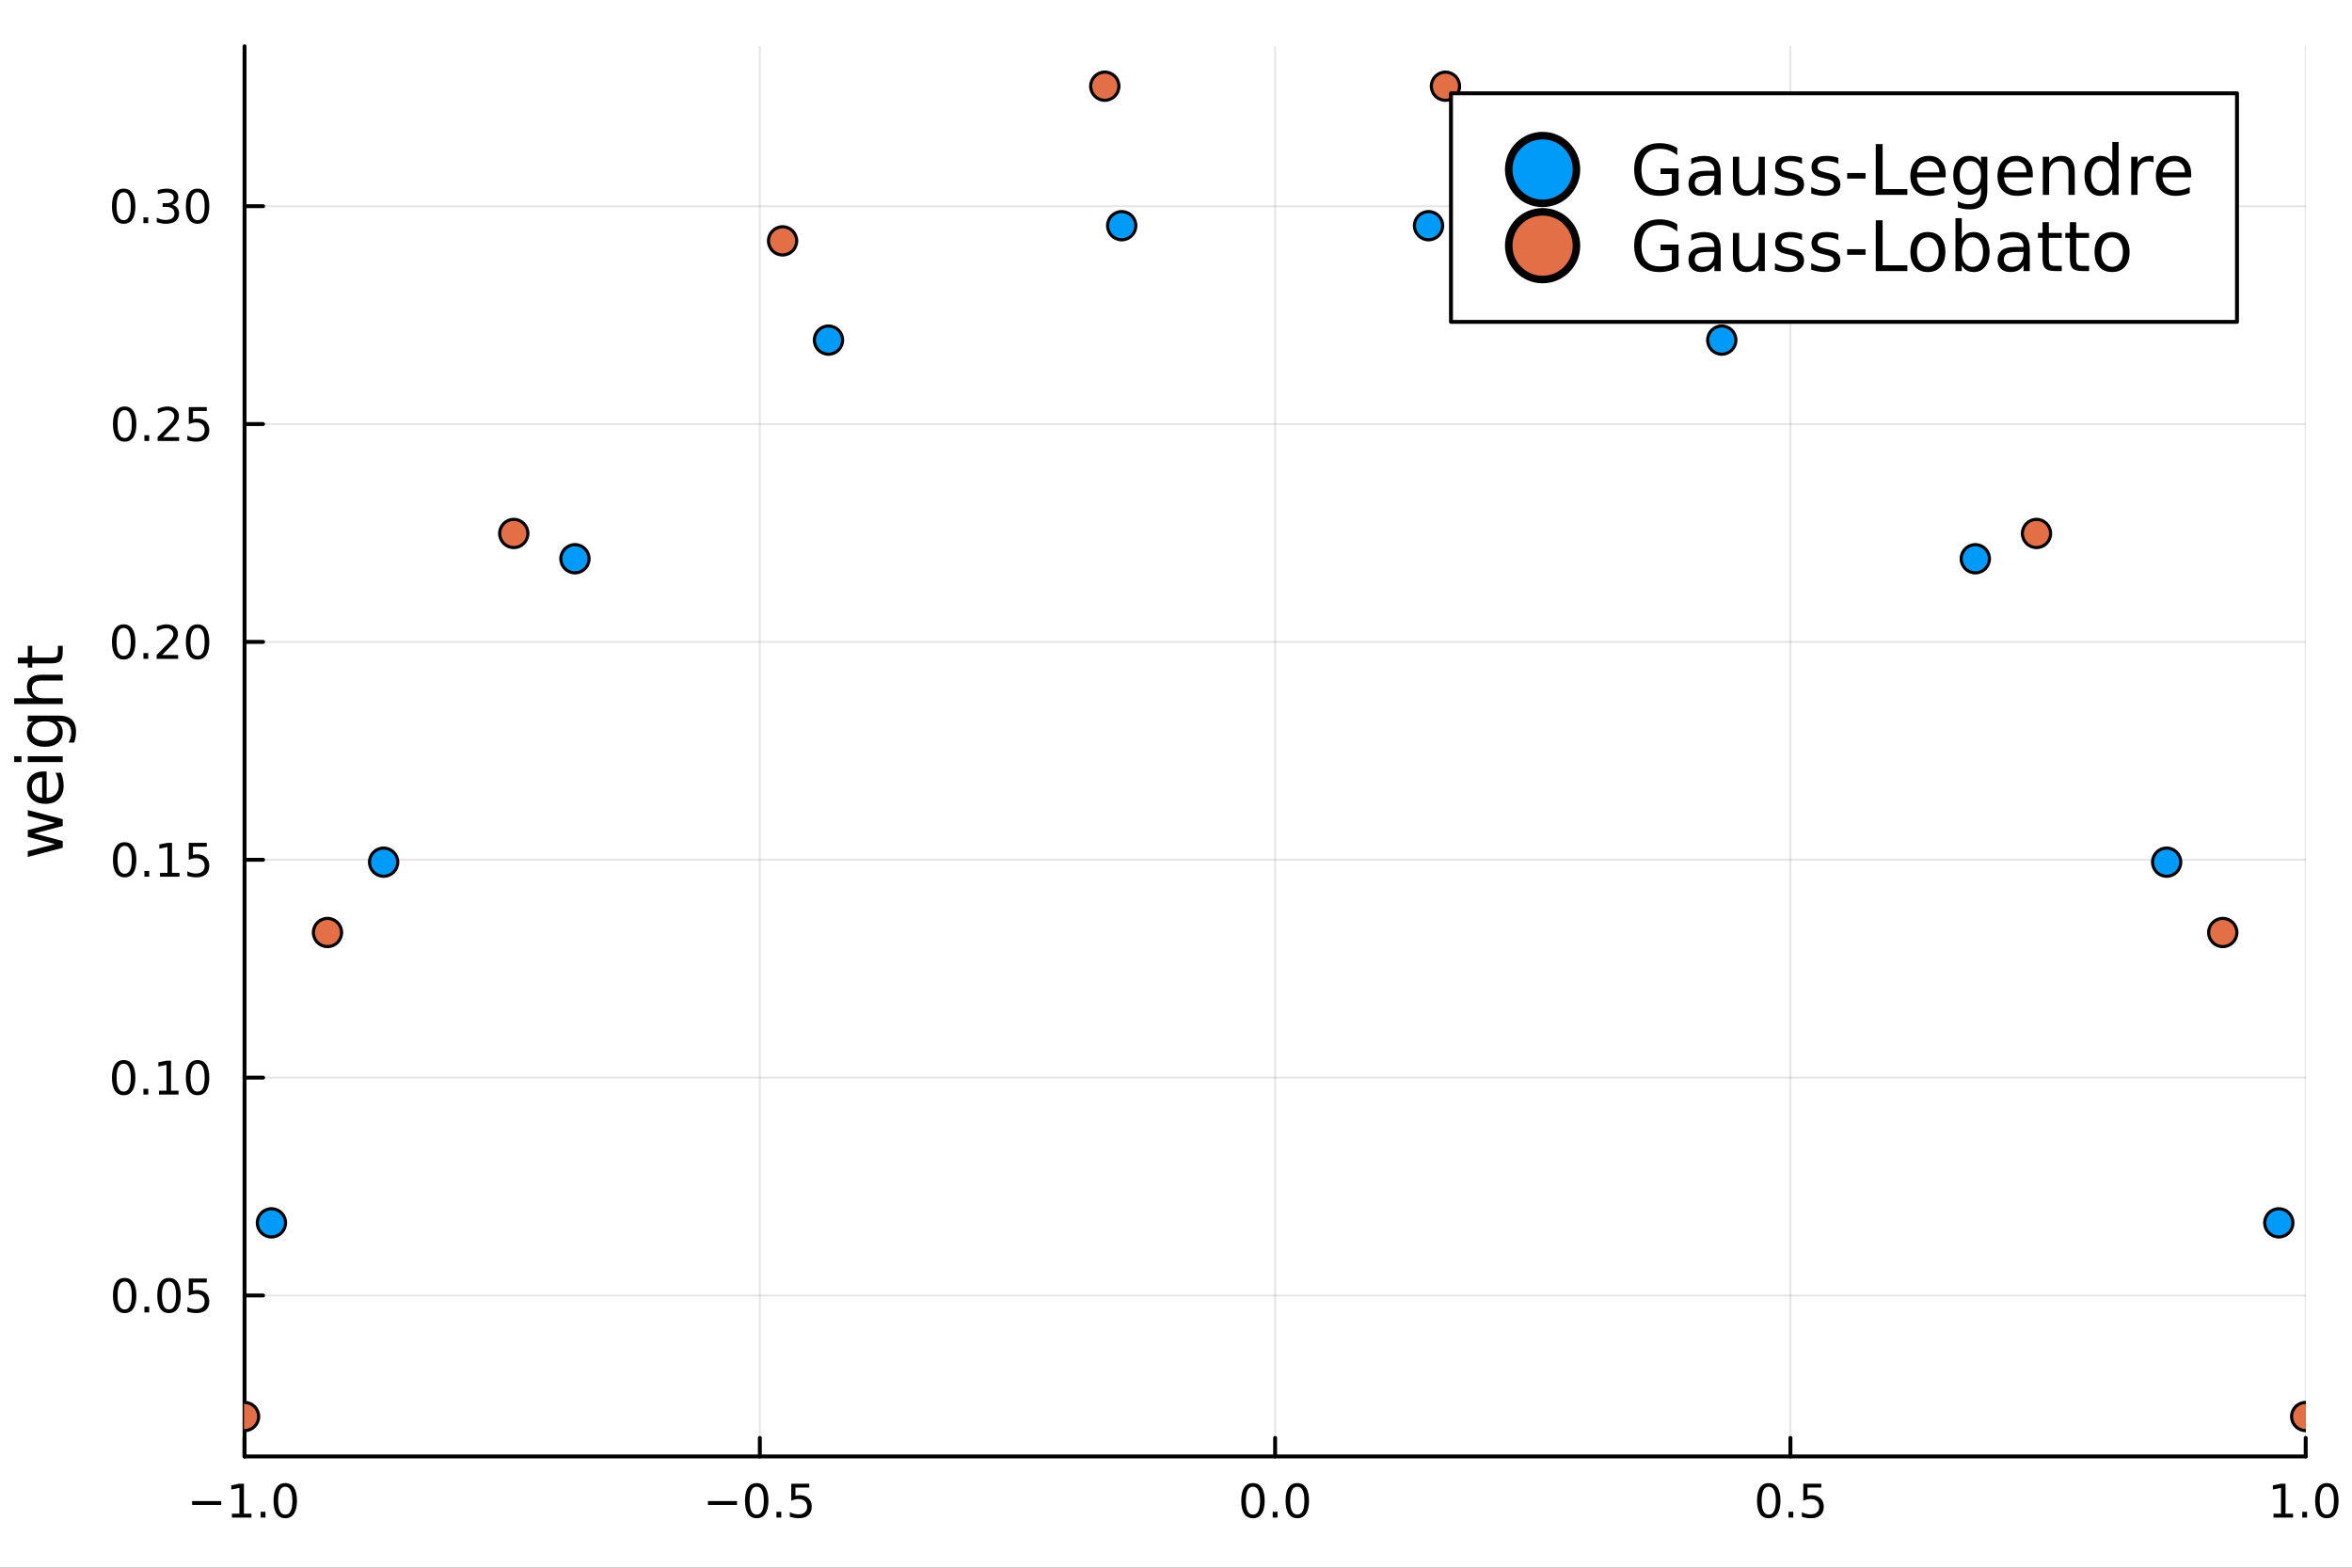 <?xml version="1.0" encoding="utf-8"?>
<svg xmlns="http://www.w3.org/2000/svg" xmlns:xlink="http://www.w3.org/1999/xlink" width="600" height="400" viewBox="0 0 2400 1600">
<rect x="0" y="0" width="2400" height="1600" fill="#333333" stroke="none"/>
<defs>
  <clipPath id="clip160">
    <rect x="0" y="0" width="2400" height="1600"/>
  </clipPath>
</defs>
<path clip-path="url(#clip160)" d="
M0 1600 L2400 1600 L2400 0 L0 0  Z
  " fill="#ffffff" fill-rule="evenodd" fill-opacity="1"/>
<defs>
  <clipPath id="clip161">
    <rect x="480" y="0" width="1681" height="1600"/>
  </clipPath>
</defs>
<path clip-path="url(#clip160)" d="
M249.542 1486.45 L2352.76 1486.45 L2352.76 47.244 L249.542 47.244  Z
  " fill="#ffffff" fill-rule="evenodd" fill-opacity="1"/>
<defs>
  <clipPath id="clip162">
    <rect x="249" y="47" width="2104" height="1440"/>
  </clipPath>
</defs>
<polyline clip-path="url(#clip162)" style="stroke:#000000; stroke-linecap:round; stroke-linejoin:round; stroke-width:2; stroke-opacity:0.1; fill:none" points="
  249.542,1486.45 249.542,47.244 
  "/>
<polyline clip-path="url(#clip162)" style="stroke:#000000; stroke-linecap:round; stroke-linejoin:round; stroke-width:2; stroke-opacity:0.1; fill:none" points="
  775.346,1486.45 775.346,47.244 
  "/>
<polyline clip-path="url(#clip162)" style="stroke:#000000; stroke-linecap:round; stroke-linejoin:round; stroke-width:2; stroke-opacity:0.1; fill:none" points="
  1301.15,1486.45 1301.15,47.244 
  "/>
<polyline clip-path="url(#clip162)" style="stroke:#000000; stroke-linecap:round; stroke-linejoin:round; stroke-width:2; stroke-opacity:0.1; fill:none" points="
  1826.95,1486.45 1826.95,47.244 
  "/>
<polyline clip-path="url(#clip162)" style="stroke:#000000; stroke-linecap:round; stroke-linejoin:round; stroke-width:2; stroke-opacity:0.1; fill:none" points="
  2352.76,1486.45 2352.76,47.244 
  "/>
<polyline clip-path="url(#clip160)" style="stroke:#000000; stroke-linecap:round; stroke-linejoin:round; stroke-width:4; stroke-opacity:1; fill:none" points="
  249.542,1486.45 2352.76,1486.45 
  "/>
<polyline clip-path="url(#clip160)" style="stroke:#000000; stroke-linecap:round; stroke-linejoin:round; stroke-width:4; stroke-opacity:1; fill:none" points="
  249.542,1486.45 249.542,1467.55 
  "/>
<polyline clip-path="url(#clip160)" style="stroke:#000000; stroke-linecap:round; stroke-linejoin:round; stroke-width:4; stroke-opacity:1; fill:none" points="
  775.346,1486.45 775.346,1467.55 
  "/>
<polyline clip-path="url(#clip160)" style="stroke:#000000; stroke-linecap:round; stroke-linejoin:round; stroke-width:4; stroke-opacity:1; fill:none" points="
  1301.15,1486.45 1301.15,1467.55 
  "/>
<polyline clip-path="url(#clip160)" style="stroke:#000000; stroke-linecap:round; stroke-linejoin:round; stroke-width:4; stroke-opacity:1; fill:none" points="
  1826.95,1486.45 1826.95,1467.55 
  "/>
<polyline clip-path="url(#clip160)" style="stroke:#000000; stroke-linecap:round; stroke-linejoin:round; stroke-width:4; stroke-opacity:1; fill:none" points="
  2352.76,1486.45 2352.76,1467.55 
  "/>
<path clip-path="url(#clip160)" d="M196.07 1532.02 L225.746 1532.02 L225.746 1535.95 L196.07 1535.95 L196.07 1532.02 Z" fill="#000000" fill-rule="evenodd" fill-opacity="1" /><path clip-path="url(#clip160)" d="M236.649 1544.91 L244.287 1544.91 L244.287 1518.55 L235.977 1520.21 L235.977 1515.95 L244.241 1514.29 L248.917 1514.29 L248.917 1544.91 L256.556 1544.91 L256.556 1548.85 L236.649 1548.85 L236.649 1544.91 Z" fill="#000000" fill-rule="evenodd" fill-opacity="1" /><path clip-path="url(#clip160)" d="M266 1542.97 L270.885 1542.97 L270.885 1548.85 L266 1548.85 L266 1542.97 Z" fill="#000000" fill-rule="evenodd" fill-opacity="1" /><path clip-path="url(#clip160)" d="M291.07 1517.37 Q287.458 1517.37 285.63 1520.93 Q283.824 1524.47 283.824 1531.6 Q283.824 1538.71 285.63 1542.27 Q287.458 1545.82 291.07 1545.82 Q294.704 1545.82 296.509 1542.27 Q298.338 1538.71 298.338 1531.6 Q298.338 1524.47 296.509 1520.93 Q294.704 1517.37 291.07 1517.37 M291.07 1513.66 Q296.88 1513.66 299.935 1518.27 Q303.014 1522.85 303.014 1531.6 Q303.014 1540.33 299.935 1544.94 Q296.88 1549.52 291.07 1549.52 Q285.259 1549.52 282.181 1544.94 Q279.125 1540.33 279.125 1531.6 Q279.125 1522.85 282.181 1518.27 Q285.259 1513.66 291.07 1513.66 Z" fill="#000000" fill-rule="evenodd" fill-opacity="1" /><path clip-path="url(#clip160)" d="M722.371 1532.02 L752.047 1532.02 L752.047 1535.95 L722.371 1535.95 L722.371 1532.02 Z" fill="#000000" fill-rule="evenodd" fill-opacity="1" /><path clip-path="url(#clip160)" d="M772.139 1517.37 Q768.528 1517.37 766.7 1520.93 Q764.894 1524.47 764.894 1531.6 Q764.894 1538.71 766.7 1542.27 Q768.528 1545.82 772.139 1545.82 Q775.774 1545.82 777.579 1542.27 Q779.408 1538.71 779.408 1531.6 Q779.408 1524.47 777.579 1520.93 Q775.774 1517.37 772.139 1517.37 M772.139 1513.66 Q777.95 1513.66 781.005 1518.27 Q784.084 1522.85 784.084 1531.6 Q784.084 1540.33 781.005 1544.94 Q777.95 1549.52 772.139 1549.52 Q766.329 1549.52 763.251 1544.94 Q760.195 1540.33 760.195 1531.6 Q760.195 1522.85 763.251 1518.27 Q766.329 1513.66 772.139 1513.66 Z" fill="#000000" fill-rule="evenodd" fill-opacity="1" /><path clip-path="url(#clip160)" d="M792.301 1542.97 L797.186 1542.97 L797.186 1548.85 L792.301 1548.85 L792.301 1542.97 Z" fill="#000000" fill-rule="evenodd" fill-opacity="1" /><path clip-path="url(#clip160)" d="M807.417 1514.29 L825.773 1514.29 L825.773 1518.22 L811.699 1518.22 L811.699 1526.7 Q812.718 1526.35 813.736 1526.19 Q814.755 1526 815.774 1526 Q821.561 1526 824.94 1529.17 Q828.32 1532.34 828.32 1537.76 Q828.32 1543.34 824.848 1546.44 Q821.375 1549.52 815.056 1549.52 Q812.88 1549.52 810.612 1549.15 Q808.366 1548.78 805.959 1548.04 L805.959 1543.34 Q808.042 1544.47 810.264 1545.03 Q812.487 1545.58 814.963 1545.58 Q818.968 1545.58 821.306 1543.48 Q823.644 1541.37 823.644 1537.76 Q823.644 1534.15 821.306 1532.04 Q818.968 1529.94 814.963 1529.94 Q813.088 1529.94 811.213 1530.35 Q809.362 1530.77 807.417 1531.65 L807.417 1514.29 Z" fill="#000000" fill-rule="evenodd" fill-opacity="1" /><path clip-path="url(#clip160)" d="M1278.53 1517.37 Q1274.92 1517.37 1273.09 1520.93 Q1271.29 1524.47 1271.29 1531.6 Q1271.29 1538.71 1273.09 1542.27 Q1274.92 1545.82 1278.53 1545.82 Q1282.17 1545.82 1283.97 1542.27 Q1285.8 1538.71 1285.8 1531.6 Q1285.8 1524.47 1283.97 1520.93 Q1282.17 1517.37 1278.53 1517.37 M1278.53 1513.66 Q1284.34 1513.66 1287.4 1518.27 Q1290.48 1522.85 1290.48 1531.6 Q1290.48 1540.33 1287.4 1544.94 Q1284.34 1549.52 1278.53 1549.52 Q1272.72 1549.52 1269.64 1544.94 Q1266.59 1540.33 1266.59 1531.6 Q1266.59 1522.85 1269.64 1518.27 Q1272.72 1513.66 1278.53 1513.66 Z" fill="#000000" fill-rule="evenodd" fill-opacity="1" /><path clip-path="url(#clip160)" d="M1298.7 1542.97 L1303.58 1542.97 L1303.58 1548.85 L1298.7 1548.85 L1298.7 1542.97 Z" fill="#000000" fill-rule="evenodd" fill-opacity="1" /><path clip-path="url(#clip160)" d="M1323.76 1517.37 Q1320.15 1517.37 1318.32 1520.93 Q1316.52 1524.47 1316.52 1531.6 Q1316.52 1538.71 1318.32 1542.27 Q1320.15 1545.82 1323.76 1545.82 Q1327.4 1545.82 1329.2 1542.27 Q1331.03 1538.71 1331.03 1531.6 Q1331.03 1524.47 1329.2 1520.93 Q1327.4 1517.37 1323.76 1517.37 M1323.76 1513.66 Q1329.57 1513.66 1332.63 1518.27 Q1335.71 1522.85 1335.71 1531.6 Q1335.71 1540.33 1332.63 1544.94 Q1329.57 1549.52 1323.76 1549.52 Q1317.95 1549.52 1314.88 1544.94 Q1311.82 1540.33 1311.82 1531.6 Q1311.82 1522.85 1314.88 1518.27 Q1317.95 1513.66 1323.76 1513.66 Z" fill="#000000" fill-rule="evenodd" fill-opacity="1" /><path clip-path="url(#clip160)" d="M1804.83 1517.37 Q1801.22 1517.37 1799.39 1520.93 Q1797.59 1524.47 1797.59 1531.6 Q1797.59 1538.71 1799.39 1542.27 Q1801.22 1545.82 1804.83 1545.82 Q1808.47 1545.82 1810.27 1542.27 Q1812.1 1538.71 1812.1 1531.6 Q1812.1 1524.47 1810.27 1520.93 Q1808.47 1517.37 1804.83 1517.37 M1804.83 1513.66 Q1810.64 1513.66 1813.7 1518.27 Q1816.78 1522.85 1816.78 1531.6 Q1816.78 1540.33 1813.7 1544.94 Q1810.64 1549.52 1804.83 1549.52 Q1799.02 1549.52 1795.95 1544.94 Q1792.89 1540.33 1792.89 1531.6 Q1792.89 1522.85 1795.95 1518.27 Q1799.02 1513.66 1804.83 1513.66 Z" fill="#000000" fill-rule="evenodd" fill-opacity="1" /><path clip-path="url(#clip160)" d="M1825 1542.97 L1829.88 1542.97 L1829.88 1548.85 L1825 1548.85 L1825 1542.97 Z" fill="#000000" fill-rule="evenodd" fill-opacity="1" /><path clip-path="url(#clip160)" d="M1840.11 1514.29 L1858.47 1514.29 L1858.47 1518.22 L1844.39 1518.22 L1844.39 1526.7 Q1845.41 1526.35 1846.43 1526.19 Q1847.45 1526 1848.47 1526 Q1854.26 1526 1857.64 1529.17 Q1861.01 1532.34 1861.01 1537.76 Q1861.01 1543.34 1857.54 1546.44 Q1854.07 1549.52 1847.75 1549.52 Q1845.58 1549.52 1843.31 1549.15 Q1841.06 1548.78 1838.65 1548.04 L1838.65 1543.34 Q1840.74 1544.47 1842.96 1545.03 Q1845.18 1545.58 1847.66 1545.58 Q1851.66 1545.58 1854 1543.48 Q1856.34 1541.37 1856.34 1537.76 Q1856.34 1534.15 1854 1532.04 Q1851.66 1529.94 1847.66 1529.94 Q1845.78 1529.94 1843.91 1530.35 Q1842.06 1530.77 1840.11 1531.65 L1840.11 1514.29 Z" fill="#000000" fill-rule="evenodd" fill-opacity="1" /><path clip-path="url(#clip160)" d="M2319.91 1544.91 L2327.55 1544.91 L2327.55 1518.55 L2319.24 1520.21 L2319.24 1515.95 L2327.5 1514.29 L2332.18 1514.29 L2332.18 1544.91 L2339.82 1544.91 L2339.82 1548.85 L2319.91 1548.85 L2319.91 1544.91 Z" fill="#000000" fill-rule="evenodd" fill-opacity="1" /><path clip-path="url(#clip160)" d="M2349.26 1542.97 L2354.14 1542.97 L2354.14 1548.85 L2349.26 1548.85 L2349.26 1542.97 Z" fill="#000000" fill-rule="evenodd" fill-opacity="1" /><path clip-path="url(#clip160)" d="M2374.33 1517.37 Q2370.72 1517.37 2368.89 1520.93 Q2367.08 1524.47 2367.08 1531.6 Q2367.08 1538.71 2368.89 1542.27 Q2370.72 1545.82 2374.33 1545.82 Q2377.96 1545.82 2379.77 1542.27 Q2381.6 1538.71 2381.6 1531.6 Q2381.6 1524.47 2379.77 1520.93 Q2377.96 1517.37 2374.33 1517.37 M2374.33 1513.66 Q2380.14 1513.66 2383.2 1518.27 Q2386.27 1522.85 2386.27 1531.6 Q2386.27 1540.33 2383.2 1544.94 Q2380.14 1549.52 2374.33 1549.52 Q2368.52 1549.52 2365.44 1544.94 Q2362.39 1540.33 2362.39 1531.6 Q2362.39 1522.85 2365.44 1518.27 Q2368.52 1513.66 2374.33 1513.66 Z" fill="#000000" fill-rule="evenodd" fill-opacity="1" /><polyline clip-path="url(#clip162)" style="stroke:#000000; stroke-linecap:round; stroke-linejoin:round; stroke-width:2; stroke-opacity:0.1; fill:none" points="
  249.542,1322.19 2352.76,1322.19 
  "/>
<polyline clip-path="url(#clip162)" style="stroke:#000000; stroke-linecap:round; stroke-linejoin:round; stroke-width:2; stroke-opacity:0.1; fill:none" points="
  249.542,1099.84 2352.76,1099.84 
  "/>
<polyline clip-path="url(#clip162)" style="stroke:#000000; stroke-linecap:round; stroke-linejoin:round; stroke-width:2; stroke-opacity:0.1; fill:none" points="
  249.542,877.491 2352.76,877.491 
  "/>
<polyline clip-path="url(#clip162)" style="stroke:#000000; stroke-linecap:round; stroke-linejoin:round; stroke-width:2; stroke-opacity:0.1; fill:none" points="
  249.542,655.142 2352.76,655.142 
  "/>
<polyline clip-path="url(#clip162)" style="stroke:#000000; stroke-linecap:round; stroke-linejoin:round; stroke-width:2; stroke-opacity:0.1; fill:none" points="
  249.542,432.794 2352.76,432.794 
  "/>
<polyline clip-path="url(#clip162)" style="stroke:#000000; stroke-linecap:round; stroke-linejoin:round; stroke-width:2; stroke-opacity:0.1; fill:none" points="
  249.542,210.445 2352.76,210.445 
  "/>
<polyline clip-path="url(#clip160)" style="stroke:#000000; stroke-linecap:round; stroke-linejoin:round; stroke-width:4; stroke-opacity:1; fill:none" points="
  249.542,1486.45 249.542,47.244 
  "/>
<polyline clip-path="url(#clip160)" style="stroke:#000000; stroke-linecap:round; stroke-linejoin:round; stroke-width:4; stroke-opacity:1; fill:none" points="
  249.542,1322.19 268.44,1322.19 
  "/>
<polyline clip-path="url(#clip160)" style="stroke:#000000; stroke-linecap:round; stroke-linejoin:round; stroke-width:4; stroke-opacity:1; fill:none" points="
  249.542,1099.84 268.44,1099.84 
  "/>
<polyline clip-path="url(#clip160)" style="stroke:#000000; stroke-linecap:round; stroke-linejoin:round; stroke-width:4; stroke-opacity:1; fill:none" points="
  249.542,877.491 268.44,877.491 
  "/>
<polyline clip-path="url(#clip160)" style="stroke:#000000; stroke-linecap:round; stroke-linejoin:round; stroke-width:4; stroke-opacity:1; fill:none" points="
  249.542,655.142 268.44,655.142 
  "/>
<polyline clip-path="url(#clip160)" style="stroke:#000000; stroke-linecap:round; stroke-linejoin:round; stroke-width:4; stroke-opacity:1; fill:none" points="
  249.542,432.794 268.44,432.794 
  "/>
<polyline clip-path="url(#clip160)" style="stroke:#000000; stroke-linecap:round; stroke-linejoin:round; stroke-width:4; stroke-opacity:1; fill:none" points="
  249.542,210.445 268.44,210.445 
  "/>
<path clip-path="url(#clip160)" d="M127.2 1307.99 Q123.589 1307.99 121.76 1311.55 Q119.955 1315.09 119.955 1322.22 Q119.955 1329.33 121.76 1332.89 Q123.589 1336.44 127.2 1336.44 Q130.834 1336.44 132.64 1332.89 Q134.468 1329.33 134.468 1322.22 Q134.468 1315.09 132.64 1311.55 Q130.834 1307.99 127.2 1307.99 M127.2 1304.28 Q133.01 1304.28 136.066 1308.89 Q139.144 1313.47 139.144 1322.22 Q139.144 1330.95 136.066 1335.56 Q133.01 1340.14 127.2 1340.14 Q121.39 1340.14 118.311 1335.56 Q115.256 1330.95 115.256 1322.22 Q115.256 1313.47 118.311 1308.89 Q121.39 1304.28 127.2 1304.28 Z" fill="#000000" fill-rule="evenodd" fill-opacity="1" /><path clip-path="url(#clip160)" d="M147.362 1333.59 L152.246 1333.59 L152.246 1339.47 L147.362 1339.47 L147.362 1333.59 Z" fill="#000000" fill-rule="evenodd" fill-opacity="1" /><path clip-path="url(#clip160)" d="M172.431 1307.99 Q168.82 1307.99 166.991 1311.55 Q165.186 1315.09 165.186 1322.22 Q165.186 1329.33 166.991 1332.89 Q168.82 1336.44 172.431 1336.44 Q176.065 1336.44 177.871 1332.89 Q179.7 1329.33 179.7 1322.22 Q179.7 1315.09 177.871 1311.55 Q176.065 1307.99 172.431 1307.99 M172.431 1304.28 Q178.241 1304.28 181.297 1308.89 Q184.376 1313.47 184.376 1322.22 Q184.376 1330.95 181.297 1335.56 Q178.241 1340.14 172.431 1340.14 Q166.621 1340.14 163.542 1335.56 Q160.487 1330.95 160.487 1322.22 Q160.487 1313.47 163.542 1308.89 Q166.621 1304.28 172.431 1304.28 Z" fill="#000000" fill-rule="evenodd" fill-opacity="1" /><path clip-path="url(#clip160)" d="M192.639 1304.91 L210.996 1304.91 L210.996 1308.84 L196.922 1308.84 L196.922 1317.32 Q197.94 1316.97 198.959 1316.81 Q199.977 1316.62 200.996 1316.62 Q206.783 1316.62 210.162 1319.79 Q213.542 1322.96 213.542 1328.38 Q213.542 1333.96 210.07 1337.06 Q206.598 1340.14 200.278 1340.14 Q198.102 1340.14 195.834 1339.77 Q193.588 1339.4 191.181 1338.66 L191.181 1333.96 Q193.264 1335.09 195.487 1335.65 Q197.709 1336.2 200.186 1336.2 Q204.19 1336.2 206.528 1334.1 Q208.866 1331.99 208.866 1328.38 Q208.866 1324.77 206.528 1322.66 Q204.19 1320.56 200.186 1320.56 Q198.311 1320.56 196.436 1320.97 Q194.584 1321.39 192.639 1322.27 L192.639 1304.91 Z" fill="#000000" fill-rule="evenodd" fill-opacity="1" /><path clip-path="url(#clip160)" d="M126.205 1085.64 Q122.593 1085.64 120.765 1089.2 Q118.959 1092.75 118.959 1099.87 Q118.959 1106.98 120.765 1110.55 Q122.593 1114.09 126.205 1114.09 Q129.839 1114.09 131.644 1110.55 Q133.473 1106.98 133.473 1099.87 Q133.473 1092.75 131.644 1089.2 Q129.839 1085.64 126.205 1085.64 M126.205 1081.93 Q132.015 1081.93 135.07 1086.54 Q138.149 1091.12 138.149 1099.87 Q138.149 1108.6 135.07 1113.21 Q132.015 1117.79 126.205 1117.79 Q120.394 1117.79 117.316 1113.21 Q114.26 1108.6 114.26 1099.87 Q114.26 1091.12 117.316 1086.54 Q120.394 1081.93 126.205 1081.93 Z" fill="#000000" fill-rule="evenodd" fill-opacity="1" /><path clip-path="url(#clip160)" d="M146.366 1111.24 L151.251 1111.24 L151.251 1117.12 L146.366 1117.12 L146.366 1111.24 Z" fill="#000000" fill-rule="evenodd" fill-opacity="1" /><path clip-path="url(#clip160)" d="M162.246 1113.18 L169.885 1113.18 L169.885 1086.82 L161.575 1088.49 L161.575 1084.23 L169.839 1082.56 L174.514 1082.56 L174.514 1113.18 L182.153 1113.18 L182.153 1117.12 L162.246 1117.12 L162.246 1113.18 Z" fill="#000000" fill-rule="evenodd" fill-opacity="1" /><path clip-path="url(#clip160)" d="M201.598 1085.64 Q197.987 1085.64 196.158 1089.2 Q194.352 1092.75 194.352 1099.87 Q194.352 1106.98 196.158 1110.55 Q197.987 1114.09 201.598 1114.09 Q205.232 1114.09 207.037 1110.55 Q208.866 1106.98 208.866 1099.87 Q208.866 1092.75 207.037 1089.2 Q205.232 1085.64 201.598 1085.64 M201.598 1081.93 Q207.408 1081.93 210.463 1086.54 Q213.542 1091.12 213.542 1099.87 Q213.542 1108.6 210.463 1113.21 Q207.408 1117.79 201.598 1117.79 Q195.787 1117.79 192.709 1113.21 Q189.653 1108.6 189.653 1099.87 Q189.653 1091.12 192.709 1086.54 Q195.787 1081.93 201.598 1081.93 Z" fill="#000000" fill-rule="evenodd" fill-opacity="1" /><path clip-path="url(#clip160)" d="M127.2 863.29 Q123.589 863.29 121.76 866.855 Q119.955 870.396 119.955 877.526 Q119.955 884.632 121.76 888.197 Q123.589 891.739 127.2 891.739 Q130.834 891.739 132.64 888.197 Q134.468 884.632 134.468 877.526 Q134.468 870.396 132.64 866.855 Q130.834 863.29 127.2 863.29 M127.2 859.586 Q133.01 859.586 136.066 864.193 Q139.144 868.776 139.144 877.526 Q139.144 886.253 136.066 890.859 Q133.01 895.442 127.2 895.442 Q121.39 895.442 118.311 890.859 Q115.256 886.253 115.256 877.526 Q115.256 868.776 118.311 864.193 Q121.39 859.586 127.2 859.586 Z" fill="#000000" fill-rule="evenodd" fill-opacity="1" /><path clip-path="url(#clip160)" d="M147.362 888.892 L152.246 888.892 L152.246 894.771 L147.362 894.771 L147.362 888.892 Z" fill="#000000" fill-rule="evenodd" fill-opacity="1" /><path clip-path="url(#clip160)" d="M163.241 890.836 L170.88 890.836 L170.88 864.47 L162.57 866.137 L162.57 861.878 L170.834 860.211 L175.51 860.211 L175.51 890.836 L183.149 890.836 L183.149 894.771 L163.241 894.771 L163.241 890.836 Z" fill="#000000" fill-rule="evenodd" fill-opacity="1" /><path clip-path="url(#clip160)" d="M192.639 860.211 L210.996 860.211 L210.996 864.146 L196.922 864.146 L196.922 872.618 Q197.94 872.271 198.959 872.109 Q199.977 871.924 200.996 871.924 Q206.783 871.924 210.162 875.095 Q213.542 878.267 213.542 883.683 Q213.542 889.262 210.07 892.364 Q206.598 895.442 200.278 895.442 Q198.102 895.442 195.834 895.072 Q193.588 894.702 191.181 893.961 L191.181 889.262 Q193.264 890.396 195.487 890.952 Q197.709 891.507 200.186 891.507 Q204.19 891.507 206.528 889.401 Q208.866 887.294 208.866 883.683 Q208.866 880.072 206.528 877.966 Q204.19 875.859 200.186 875.859 Q198.311 875.859 196.436 876.276 Q194.584 876.693 192.639 877.572 L192.639 860.211 Z" fill="#000000" fill-rule="evenodd" fill-opacity="1" /><path clip-path="url(#clip160)" d="M126.205 640.941 Q122.593 640.941 120.765 644.506 Q118.959 648.048 118.959 655.177 Q118.959 662.284 120.765 665.848 Q122.593 669.39 126.205 669.39 Q129.839 669.39 131.644 665.848 Q133.473 662.284 133.473 655.177 Q133.473 648.048 131.644 644.506 Q129.839 640.941 126.205 640.941 M126.205 637.237 Q132.015 637.237 135.07 641.844 Q138.149 646.427 138.149 655.177 Q138.149 663.904 135.07 668.51 Q132.015 673.094 126.205 673.094 Q120.394 673.094 117.316 668.51 Q114.26 663.904 114.26 655.177 Q114.26 646.427 117.316 641.844 Q120.394 637.237 126.205 637.237 Z" fill="#000000" fill-rule="evenodd" fill-opacity="1" /><path clip-path="url(#clip160)" d="M146.366 666.543 L151.251 666.543 L151.251 672.422 L146.366 672.422 L146.366 666.543 Z" fill="#000000" fill-rule="evenodd" fill-opacity="1" /><path clip-path="url(#clip160)" d="M165.464 668.487 L181.783 668.487 L181.783 672.422 L159.839 672.422 L159.839 668.487 Q162.501 665.733 167.084 661.103 Q171.69 656.45 172.871 655.108 Q175.116 652.585 175.996 650.848 Q176.899 649.089 176.899 647.399 Q176.899 644.645 174.954 642.909 Q173.033 641.173 169.931 641.173 Q167.732 641.173 165.278 641.936 Q162.848 642.7 160.07 644.251 L160.07 639.529 Q162.894 638.395 165.348 637.816 Q167.802 637.237 169.839 637.237 Q175.209 637.237 178.403 639.923 Q181.598 642.608 181.598 647.098 Q181.598 649.228 180.788 651.149 Q180.001 653.047 177.894 655.64 Q177.315 656.311 174.214 659.529 Q171.112 662.723 165.464 668.487 Z" fill="#000000" fill-rule="evenodd" fill-opacity="1" /><path clip-path="url(#clip160)" d="M201.598 640.941 Q197.987 640.941 196.158 644.506 Q194.352 648.048 194.352 655.177 Q194.352 662.284 196.158 665.848 Q197.987 669.39 201.598 669.39 Q205.232 669.39 207.037 665.848 Q208.866 662.284 208.866 655.177 Q208.866 648.048 207.037 644.506 Q205.232 640.941 201.598 640.941 M201.598 637.237 Q207.408 637.237 210.463 641.844 Q213.542 646.427 213.542 655.177 Q213.542 663.904 210.463 668.51 Q207.408 673.094 201.598 673.094 Q195.787 673.094 192.709 668.51 Q189.653 663.904 189.653 655.177 Q189.653 646.427 192.709 641.844 Q195.787 637.237 201.598 637.237 Z" fill="#000000" fill-rule="evenodd" fill-opacity="1" /><path clip-path="url(#clip160)" d="M127.2 418.592 Q123.589 418.592 121.76 422.157 Q119.955 425.699 119.955 432.828 Q119.955 439.935 121.76 443.5 Q123.589 447.041 127.2 447.041 Q130.834 447.041 132.64 443.5 Q134.468 439.935 134.468 432.828 Q134.468 425.699 132.64 422.157 Q130.834 418.592 127.2 418.592 M127.2 414.889 Q133.01 414.889 136.066 419.495 Q139.144 424.078 139.144 432.828 Q139.144 441.555 136.066 446.162 Q133.01 450.745 127.2 450.745 Q121.39 450.745 118.311 446.162 Q115.256 441.555 115.256 432.828 Q115.256 424.078 118.311 419.495 Q121.39 414.889 127.2 414.889 Z" fill="#000000" fill-rule="evenodd" fill-opacity="1" /><path clip-path="url(#clip160)" d="M147.362 444.194 L152.246 444.194 L152.246 450.074 L147.362 450.074 L147.362 444.194 Z" fill="#000000" fill-rule="evenodd" fill-opacity="1" /><path clip-path="url(#clip160)" d="M166.459 446.138 L182.778 446.138 L182.778 450.074 L160.834 450.074 L160.834 446.138 Q163.496 443.384 168.079 438.754 Q172.686 434.102 173.866 432.759 Q176.112 430.236 176.991 428.5 Q177.894 426.74 177.894 425.051 Q177.894 422.296 175.95 420.56 Q174.028 418.824 170.927 418.824 Q168.727 418.824 166.274 419.588 Q163.843 420.352 161.065 421.902 L161.065 417.18 Q163.89 416.046 166.343 415.467 Q168.797 414.889 170.834 414.889 Q176.204 414.889 179.399 417.574 Q182.593 420.259 182.593 424.75 Q182.593 426.879 181.783 428.801 Q180.996 430.699 178.889 433.291 Q178.311 433.963 175.209 437.18 Q172.107 440.375 166.459 446.138 Z" fill="#000000" fill-rule="evenodd" fill-opacity="1" /><path clip-path="url(#clip160)" d="M192.639 415.514 L210.996 415.514 L210.996 419.449 L196.922 419.449 L196.922 427.921 Q197.94 427.574 198.959 427.412 Q199.977 427.227 200.996 427.227 Q206.783 427.227 210.162 430.398 Q213.542 433.569 213.542 438.986 Q213.542 444.564 210.07 447.666 Q206.598 450.745 200.278 450.745 Q198.102 450.745 195.834 450.375 Q193.588 450.004 191.181 449.263 L191.181 444.564 Q193.264 445.699 195.487 446.254 Q197.709 446.81 200.186 446.81 Q204.19 446.81 206.528 444.703 Q208.866 442.597 208.866 438.986 Q208.866 435.375 206.528 433.268 Q204.19 431.162 200.186 431.162 Q198.311 431.162 196.436 431.578 Q194.584 431.995 192.639 432.875 L192.639 415.514 Z" fill="#000000" fill-rule="evenodd" fill-opacity="1" /><path clip-path="url(#clip160)" d="M126.205 196.244 Q122.593 196.244 120.765 199.808 Q118.959 203.35 118.959 210.48 Q118.959 217.586 120.765 221.151 Q122.593 224.693 126.205 224.693 Q129.839 224.693 131.644 221.151 Q133.473 217.586 133.473 210.48 Q133.473 203.35 131.644 199.808 Q129.839 196.244 126.205 196.244 M126.205 192.54 Q132.015 192.54 135.07 197.146 Q138.149 201.73 138.149 210.48 Q138.149 219.206 135.07 223.813 Q132.015 228.396 126.205 228.396 Q120.394 228.396 117.316 223.813 Q114.26 219.206 114.26 210.48 Q114.26 201.73 117.316 197.146 Q120.394 192.54 126.205 192.54 Z" fill="#000000" fill-rule="evenodd" fill-opacity="1" /><path clip-path="url(#clip160)" d="M146.366 221.845 L151.251 221.845 L151.251 227.725 L146.366 227.725 L146.366 221.845 Z" fill="#000000" fill-rule="evenodd" fill-opacity="1" /><path clip-path="url(#clip160)" d="M175.602 209.091 Q178.959 209.808 180.834 212.077 Q182.732 214.345 182.732 217.679 Q182.732 222.794 179.214 225.595 Q175.695 228.396 169.214 228.396 Q167.038 228.396 164.723 227.956 Q162.431 227.54 159.978 226.683 L159.978 222.169 Q161.922 223.304 164.237 223.882 Q166.552 224.461 169.075 224.461 Q173.473 224.461 175.764 222.725 Q178.079 220.989 178.079 217.679 Q178.079 214.623 175.926 212.91 Q173.797 211.174 169.977 211.174 L165.95 211.174 L165.95 207.331 L170.163 207.331 Q173.612 207.331 175.44 205.966 Q177.269 204.577 177.269 201.984 Q177.269 199.322 175.371 197.91 Q173.496 196.475 169.977 196.475 Q168.056 196.475 165.857 196.892 Q163.658 197.308 161.019 198.188 L161.019 194.021 Q163.681 193.281 165.996 192.91 Q168.334 192.54 170.394 192.54 Q175.718 192.54 178.82 194.97 Q181.922 197.378 181.922 201.498 Q181.922 204.369 180.278 206.359 Q178.635 208.327 175.602 209.091 Z" fill="#000000" fill-rule="evenodd" fill-opacity="1" /><path clip-path="url(#clip160)" d="M201.598 196.244 Q197.987 196.244 196.158 199.808 Q194.352 203.35 194.352 210.48 Q194.352 217.586 196.158 221.151 Q197.987 224.693 201.598 224.693 Q205.232 224.693 207.037 221.151 Q208.866 217.586 208.866 210.48 Q208.866 203.35 207.037 199.808 Q205.232 196.244 201.598 196.244 M201.598 192.54 Q207.408 192.54 210.463 197.146 Q213.542 201.73 213.542 210.48 Q213.542 219.206 210.463 223.813 Q207.408 228.396 201.598 228.396 Q195.787 228.396 192.709 223.813 Q189.653 219.206 189.653 210.48 Q189.653 201.73 192.709 197.146 Q195.787 192.54 201.598 192.54 Z" fill="#000000" fill-rule="evenodd" fill-opacity="1" /><path clip-path="url(#clip160)" d="M28.356 874.586 L28.356 868.729 L56.174 861.409 L28.356 854.12 L28.356 847.213 L56.174 839.892 L28.356 832.604 L28.356 826.747 L64.004 836.073 L64.004 842.98 L34.786 850.651 L64.004 858.353 L64.004 865.26 L28.356 874.586 Z" fill="#000000" fill-rule="evenodd" fill-opacity="1" /><path clip-path="url(#clip160)" d="M44.716 787.375 L47.581 787.375 L47.581 814.302 Q53.628 813.92 56.811 810.674 Q59.962 807.396 59.962 801.571 Q59.962 798.197 59.134 795.046 Q58.307 791.863 56.652 788.744 L62.19 788.744 Q63.527 791.895 64.227 795.205 Q64.927 798.515 64.927 801.921 Q64.927 810.451 59.962 815.448 Q54.997 820.413 46.53 820.413 Q37.777 820.413 32.653 815.703 Q27.497 810.96 27.497 802.94 Q27.497 795.746 32.144 791.577 Q36.759 787.375 44.716 787.375 M42.997 793.232 Q38.191 793.295 35.327 795.937 Q32.462 798.547 32.462 802.876 Q32.462 807.777 35.231 810.738 Q38 813.666 43.029 814.111 L42.997 793.232 Z" fill="#000000" fill-rule="evenodd" fill-opacity="1" /><path clip-path="url(#clip160)" d="M28.356 777.763 L28.356 771.907 L64.004 771.907 L64.004 777.763 L28.356 777.763 M14.479 777.763 L14.479 771.907 L21.895 771.907 L21.895 777.763 L14.479 777.763 Z" fill="#000000" fill-rule="evenodd" fill-opacity="1" /><path clip-path="url(#clip160)" d="M45.766 736.195 Q39.401 736.195 35.9 738.837 Q32.398 741.447 32.398 746.189 Q32.398 750.9 35.9 753.542 Q39.401 756.152 45.766 756.152 Q52.1 756.152 55.601 753.542 Q59.103 750.9 59.103 746.189 Q59.103 741.447 55.601 738.837 Q52.1 736.195 45.766 736.195 M59.58 730.339 Q68.683 730.339 73.107 734.381 Q77.563 738.423 77.563 746.762 Q77.563 749.85 77.086 752.587 Q76.64 755.324 75.685 757.902 L69.988 757.902 Q71.388 755.324 72.057 752.81 Q72.725 750.295 72.725 747.685 Q72.725 741.924 69.701 739.06 Q66.71 736.195 60.63 736.195 L57.734 736.195 Q60.885 738.009 62.445 740.842 Q64.004 743.675 64.004 747.622 Q64.004 754.178 59.007 758.189 Q54.01 762.199 45.766 762.199 Q37.491 762.199 32.494 758.189 Q27.497 754.178 27.497 747.622 Q27.497 743.675 29.056 740.842 Q30.616 738.009 33.767 736.195 L28.356 736.195 L28.356 730.339 L59.58 730.339 Z" fill="#000000" fill-rule="evenodd" fill-opacity="1" /><path clip-path="url(#clip160)" d="M42.488 688.643 L64.004 688.643 L64.004 694.5 L42.679 694.5 Q37.618 694.5 35.104 696.473 Q32.589 698.446 32.589 702.393 Q32.589 707.136 35.613 709.873 Q38.637 712.61 43.857 712.61 L64.004 712.61 L64.004 718.498 L14.479 718.498 L14.479 712.61 L33.894 712.61 Q30.68 710.509 29.088 707.677 Q27.497 704.812 27.497 701.088 Q27.497 694.945 31.316 691.794 Q35.104 688.643 42.488 688.643 Z" fill="#000000" fill-rule="evenodd" fill-opacity="1" /><path clip-path="url(#clip160)" d="M18.235 671.169 L28.356 671.169 L28.356 659.106 L32.908 659.106 L32.908 671.169 L52.259 671.169 Q56.62 671.169 57.861 669.992 Q59.103 668.782 59.103 665.122 L59.103 659.106 L64.004 659.106 L64.004 665.122 Q64.004 671.901 61.49 674.48 Q58.943 677.058 52.259 677.058 L32.908 677.058 L32.908 681.355 L28.356 681.355 L28.356 677.058 L18.235 677.058 L18.235 671.169 Z" fill="#000000" fill-rule="evenodd" fill-opacity="1" /><circle clip-path="url(#clip162)" cx="276.982" cy="1248.05" r="14.4" fill="#009af9" fill-rule="evenodd" fill-opacity="1" stroke="#000000" stroke-opacity="1" stroke-width="3.2"/>
<circle clip-path="url(#clip162)" cx="391.442" cy="879.931" r="14.4" fill="#009af9" fill-rule="evenodd" fill-opacity="1" stroke="#000000" stroke-opacity="1" stroke-width="3.2"/>
<circle clip-path="url(#clip162)" cx="586.677" cy="570.266" r="14.4" fill="#009af9" fill-rule="evenodd" fill-opacity="1" stroke="#000000" stroke-opacity="1" stroke-width="3.2"/>
<circle clip-path="url(#clip162)" cx="845.387" cy="347.115" r="14.4" fill="#009af9" fill-rule="evenodd" fill-opacity="1" stroke="#000000" stroke-opacity="1" stroke-width="3.2"/>
<circle clip-path="url(#clip162)" cx="1144.59" cy="230.349" r="14.4" fill="#009af9" fill-rule="evenodd" fill-opacity="1" stroke="#000000" stroke-opacity="1" stroke-width="3.2"/>
<circle clip-path="url(#clip162)" cx="1457.71" cy="230.349" r="14.4" fill="#009af9" fill-rule="evenodd" fill-opacity="1" stroke="#000000" stroke-opacity="1" stroke-width="3.2"/>
<circle clip-path="url(#clip162)" cx="1756.91" cy="347.115" r="14.4" fill="#009af9" fill-rule="evenodd" fill-opacity="1" stroke="#000000" stroke-opacity="1" stroke-width="3.2"/>
<circle clip-path="url(#clip162)" cx="2015.62" cy="570.266" r="14.4" fill="#009af9" fill-rule="evenodd" fill-opacity="1" stroke="#000000" stroke-opacity="1" stroke-width="3.2"/>
<circle clip-path="url(#clip162)" cx="2210.86" cy="879.931" r="14.4" fill="#009af9" fill-rule="evenodd" fill-opacity="1" stroke="#000000" stroke-opacity="1" stroke-width="3.2"/>
<circle clip-path="url(#clip162)" cx="2325.32" cy="1248.05" r="14.4" fill="#009af9" fill-rule="evenodd" fill-opacity="1" stroke="#000000" stroke-opacity="1" stroke-width="3.2"/>
<circle clip-path="url(#clip162)" cx="249.542" cy="1445.72" r="14.4" fill="#e26f46" fill-rule="evenodd" fill-opacity="1" stroke="#000000" stroke-opacity="1" stroke-width="3.2"/>
<circle clip-path="url(#clip162)" cx="334.161" cy="951.729" r="14.4" fill="#e26f46" fill-rule="evenodd" fill-opacity="1" stroke="#000000" stroke-opacity="1" stroke-width="3.2"/>
<circle clip-path="url(#clip162)" cx="524.249" cy="544.46" r="14.4" fill="#e26f46" fill-rule="evenodd" fill-opacity="1" stroke="#000000" stroke-opacity="1" stroke-width="3.2"/>
<circle clip-path="url(#clip162)" cx="798.56" cy="245.831" r="14.4" fill="#e26f46" fill-rule="evenodd" fill-opacity="1" stroke="#000000" stroke-opacity="1" stroke-width="3.2"/>
<circle clip-path="url(#clip162)" cx="1127.34" cy="87.976" r="14.4" fill="#e26f46" fill-rule="evenodd" fill-opacity="1" stroke="#000000" stroke-opacity="1" stroke-width="3.2"/>
<circle clip-path="url(#clip162)" cx="1474.96" cy="87.976" r="14.4" fill="#e26f46" fill-rule="evenodd" fill-opacity="1" stroke="#000000" stroke-opacity="1" stroke-width="3.2"/>
<circle clip-path="url(#clip162)" cx="1803.74" cy="245.831" r="14.4" fill="#e26f46" fill-rule="evenodd" fill-opacity="1" stroke="#000000" stroke-opacity="1" stroke-width="3.2"/>
<circle clip-path="url(#clip162)" cx="2078.05" cy="544.46" r="14.4" fill="#e26f46" fill-rule="evenodd" fill-opacity="1" stroke="#000000" stroke-opacity="1" stroke-width="3.2"/>
<circle clip-path="url(#clip162)" cx="2268.14" cy="951.729" r="14.4" fill="#e26f46" fill-rule="evenodd" fill-opacity="1" stroke="#000000" stroke-opacity="1" stroke-width="3.2"/>
<circle clip-path="url(#clip162)" cx="2352.76" cy="1445.72" r="14.4" fill="#e26f46" fill-rule="evenodd" fill-opacity="1" stroke="#000000" stroke-opacity="1" stroke-width="3.2"/>
<path clip-path="url(#clip160)" d="
M1480.59 328.498 L2282.65 328.498 L2282.65 95.218 L1480.59 95.218  Z
  " fill="#ffffff" fill-rule="evenodd" fill-opacity="1"/>
<polyline clip-path="url(#clip160)" style="stroke:#000000; stroke-linecap:round; stroke-linejoin:round; stroke-width:4; stroke-opacity:1; fill:none" points="
  1480.59,328.498 2282.65,328.498 2282.65,95.218 1480.59,95.218 1480.59,328.498 
  "/>
<circle clip-path="url(#clip160)" cx="1574.07" cy="172.978" r="34.56" fill="#009af9" fill-rule="evenodd" fill-opacity="1" stroke="#000000" stroke-opacity="1" stroke-width="7.68"/>
<path clip-path="url(#clip160)" d="M1705.88 191.502 L1705.88 177.578 L1694.42 177.578 L1694.42 171.814 L1712.82 171.814 L1712.82 194.071 Q1708.76 196.953 1703.86 198.446 Q1698.97 199.904 1693.41 199.904 Q1681.26 199.904 1674.39 192.821 Q1667.55 185.703 1667.55 173.03 Q1667.55 160.321 1674.39 153.238 Q1681.26 146.12 1693.41 146.12 Q1698.48 146.12 1703.03 147.37 Q1707.61 148.62 1711.47 151.051 L1711.47 158.516 Q1707.58 155.217 1703.21 153.551 Q1698.83 151.884 1694 151.884 Q1684.49 151.884 1679.7 157.196 Q1674.94 162.509 1674.94 173.03 Q1674.94 183.516 1679.7 188.828 Q1684.49 194.141 1694 194.141 Q1697.72 194.141 1700.64 193.516 Q1703.55 192.856 1705.88 191.502 Z" fill="#000000" fill-rule="evenodd" fill-opacity="1" /><path clip-path="url(#clip160)" d="M1743.03 179.349 Q1735.29 179.349 1732.3 181.12 Q1729.32 182.891 1729.32 187.162 Q1729.32 190.564 1731.54 192.578 Q1733.8 194.557 1737.65 194.557 Q1742.96 194.557 1746.16 190.807 Q1749.39 187.023 1749.39 180.773 L1749.39 179.349 L1743.03 179.349 M1755.77 176.71 L1755.77 198.898 L1749.39 198.898 L1749.39 192.995 Q1747.2 196.536 1743.93 198.238 Q1740.67 199.904 1735.95 199.904 Q1729.98 199.904 1726.43 196.571 Q1722.93 193.203 1722.93 187.578 Q1722.93 181.016 1727.3 177.682 Q1731.71 174.349 1740.43 174.349 L1749.39 174.349 L1749.39 173.724 Q1749.39 169.314 1746.47 166.919 Q1743.59 164.488 1738.34 164.488 Q1735.01 164.488 1731.85 165.287 Q1728.69 166.085 1725.77 167.682 L1725.77 161.78 Q1729.28 160.426 1732.58 159.766 Q1735.88 159.071 1739 159.071 Q1747.44 159.071 1751.61 163.446 Q1755.77 167.821 1755.77 176.71 Z" fill="#000000" fill-rule="evenodd" fill-opacity="1" /><path clip-path="url(#clip160)" d="M1768.27 183.55 L1768.27 160.009 L1774.66 160.009 L1774.66 183.307 Q1774.66 188.828 1776.82 191.606 Q1778.97 194.349 1783.27 194.349 Q1788.45 194.349 1791.43 191.05 Q1794.45 187.752 1794.45 182.057 L1794.45 160.009 L1800.84 160.009 L1800.84 198.898 L1794.45 198.898 L1794.45 192.925 Q1792.13 196.467 1789.04 198.203 Q1785.98 199.904 1781.92 199.904 Q1775.22 199.904 1771.75 195.738 Q1768.27 191.571 1768.27 183.55 M1784.35 159.071 L1784.35 159.071 Z" fill="#000000" fill-rule="evenodd" fill-opacity="1" /><path clip-path="url(#clip160)" d="M1838.79 161.155 L1838.79 167.196 Q1836.09 165.807 1833.17 165.113 Q1830.25 164.419 1827.13 164.419 Q1822.37 164.419 1819.98 165.877 Q1817.61 167.335 1817.61 170.252 Q1817.61 172.474 1819.32 173.759 Q1821.02 175.009 1826.16 176.155 L1828.34 176.641 Q1835.15 178.099 1838 180.773 Q1840.88 183.412 1840.88 188.168 Q1840.88 193.585 1836.57 196.745 Q1832.3 199.904 1824.8 199.904 Q1821.68 199.904 1818.27 199.279 Q1814.91 198.689 1811.16 197.474 L1811.16 190.877 Q1814.7 192.717 1818.14 193.655 Q1821.57 194.557 1824.94 194.557 Q1829.45 194.557 1831.89 193.03 Q1834.32 191.467 1834.32 188.655 Q1834.32 186.05 1832.54 184.662 Q1830.81 183.273 1824.87 181.988 L1822.65 181.467 Q1816.71 180.217 1814.07 177.648 Q1811.43 175.044 1811.43 170.53 Q1811.43 165.044 1815.32 162.057 Q1819.21 159.071 1826.36 159.071 Q1829.91 159.071 1833.03 159.592 Q1836.16 160.113 1838.79 161.155 Z" fill="#000000" fill-rule="evenodd" fill-opacity="1" /><path clip-path="url(#clip160)" d="M1875.84 161.155 L1875.84 167.196 Q1873.13 165.807 1870.22 165.113 Q1867.3 164.419 1864.18 164.419 Q1859.42 164.419 1857.02 165.877 Q1854.66 167.335 1854.66 170.252 Q1854.66 172.474 1856.36 173.759 Q1858.07 175.009 1863.2 176.155 L1865.39 176.641 Q1872.2 178.099 1875.04 180.773 Q1877.93 183.412 1877.93 188.168 Q1877.93 193.585 1873.62 196.745 Q1869.35 199.904 1861.85 199.904 Q1858.73 199.904 1855.32 199.279 Q1851.95 198.689 1848.2 197.474 L1848.2 190.877 Q1851.75 192.717 1855.18 193.655 Q1858.62 194.557 1861.99 194.557 Q1866.5 194.557 1868.93 193.03 Q1871.36 191.467 1871.36 188.655 Q1871.36 186.05 1869.59 184.662 Q1867.86 183.273 1861.92 181.988 L1859.7 181.467 Q1853.76 180.217 1851.12 177.648 Q1848.48 175.044 1848.48 170.53 Q1848.48 165.044 1852.37 162.057 Q1856.26 159.071 1863.41 159.071 Q1866.95 159.071 1870.08 159.592 Q1873.2 160.113 1875.84 161.155 Z" fill="#000000" fill-rule="evenodd" fill-opacity="1" /><path clip-path="url(#clip160)" d="M1884.87 176.571 L1903.59 176.571 L1903.59 182.266 L1884.87 182.266 L1884.87 176.571 Z" fill="#000000" fill-rule="evenodd" fill-opacity="1" /><path clip-path="url(#clip160)" d="M1914.04 147.058 L1921.05 147.058 L1921.05 192.995 L1946.29 192.995 L1946.29 198.898 L1914.04 198.898 L1914.04 147.058 Z" fill="#000000" fill-rule="evenodd" fill-opacity="1" /><path clip-path="url(#clip160)" d="M1985.39 177.856 L1985.39 180.981 L1956.02 180.981 Q1956.43 187.578 1959.97 191.05 Q1963.55 194.488 1969.91 194.488 Q1973.59 194.488 1977.02 193.585 Q1980.5 192.682 1983.9 190.877 L1983.9 196.918 Q1980.46 198.377 1976.85 199.141 Q1973.24 199.904 1969.52 199.904 Q1960.22 199.904 1954.77 194.488 Q1949.35 189.071 1949.35 179.835 Q1949.35 170.287 1954.49 164.696 Q1959.66 159.071 1968.41 159.071 Q1976.26 159.071 1980.81 164.141 Q1985.39 169.175 1985.39 177.856 M1979 175.981 Q1978.93 170.738 1976.05 167.613 Q1973.2 164.488 1968.48 164.488 Q1963.13 164.488 1959.91 167.509 Q1956.71 170.53 1956.22 176.016 L1979 175.981 Z" fill="#000000" fill-rule="evenodd" fill-opacity="1" /><path clip-path="url(#clip160)" d="M2021.47 179.002 Q2021.47 172.057 2018.59 168.238 Q2015.74 164.419 2010.56 164.419 Q2005.43 164.419 2002.54 168.238 Q1999.7 172.057 1999.7 179.002 Q1999.7 185.912 2002.54 189.731 Q2005.43 193.55 2010.56 193.55 Q2015.74 193.55 2018.59 189.731 Q2021.47 185.912 2021.47 179.002 M2027.86 194.071 Q2027.86 204.002 2023.45 208.828 Q2019.04 213.689 2009.94 213.689 Q2006.57 213.689 2003.59 213.168 Q2000.6 212.682 1997.79 211.641 L1997.79 205.425 Q2000.6 206.953 2003.34 207.682 Q2006.09 208.411 2008.93 208.411 Q2015.22 208.411 2018.34 205.113 Q2021.47 201.849 2021.47 195.217 L2021.47 192.057 Q2019.49 195.495 2016.4 197.196 Q2013.31 198.898 2009 198.898 Q2001.85 198.898 1997.47 193.446 Q1993.1 187.995 1993.1 179.002 Q1993.1 169.974 1997.47 164.523 Q2001.85 159.071 2009 159.071 Q2013.31 159.071 2016.4 160.773 Q2019.49 162.474 2021.47 165.912 L2021.47 160.009 L2027.86 160.009 L2027.86 194.071 Z" fill="#000000" fill-rule="evenodd" fill-opacity="1" /><path clip-path="url(#clip160)" d="M2074.28 177.856 L2074.28 180.981 L2044.9 180.981 Q2045.32 187.578 2048.86 191.05 Q2052.44 194.488 2058.79 194.488 Q2062.47 194.488 2065.91 193.585 Q2069.38 192.682 2072.79 190.877 L2072.79 196.918 Q2069.35 198.377 2065.74 199.141 Q2062.13 199.904 2058.41 199.904 Q2049.11 199.904 2043.65 194.488 Q2038.24 189.071 2038.24 179.835 Q2038.24 170.287 2043.38 164.696 Q2048.55 159.071 2057.3 159.071 Q2065.15 159.071 2069.7 164.141 Q2074.28 169.175 2074.28 177.856 M2067.89 175.981 Q2067.82 170.738 2064.94 167.613 Q2062.09 164.488 2057.37 164.488 Q2052.02 164.488 2048.79 167.509 Q2045.6 170.53 2045.11 176.016 L2067.89 175.981 Z" fill="#000000" fill-rule="evenodd" fill-opacity="1" /><path clip-path="url(#clip160)" d="M2117.09 175.425 L2117.09 198.898 L2110.7 198.898 L2110.7 175.634 Q2110.7 170.113 2108.55 167.37 Q2106.4 164.627 2102.09 164.627 Q2096.92 164.627 2093.93 167.925 Q2090.95 171.224 2090.95 176.919 L2090.95 198.898 L2084.52 198.898 L2084.52 160.009 L2090.95 160.009 L2090.95 166.051 Q2093.24 162.544 2096.33 160.807 Q2099.45 159.071 2103.52 159.071 Q2110.22 159.071 2113.65 163.238 Q2117.09 167.37 2117.09 175.425 Z" fill="#000000" fill-rule="evenodd" fill-opacity="1" /><path clip-path="url(#clip160)" d="M2155.43 165.912 L2155.43 144.87 L2161.81 144.87 L2161.81 198.898 L2155.43 198.898 L2155.43 193.064 Q2153.41 196.536 2150.32 198.238 Q2147.27 199.904 2142.96 199.904 Q2135.91 199.904 2131.47 194.28 Q2127.06 188.655 2127.06 179.488 Q2127.06 170.321 2131.47 164.696 Q2135.91 159.071 2142.96 159.071 Q2147.27 159.071 2150.32 160.773 Q2153.41 162.439 2155.43 165.912 M2133.65 179.488 Q2133.65 186.537 2136.54 190.564 Q2139.45 194.557 2144.52 194.557 Q2149.59 194.557 2152.51 190.564 Q2155.43 186.537 2155.43 179.488 Q2155.43 172.439 2152.51 168.446 Q2149.59 164.419 2144.52 164.419 Q2139.45 164.419 2136.54 168.446 Q2133.65 172.439 2133.65 179.488 Z" fill="#000000" fill-rule="evenodd" fill-opacity="1" /><path clip-path="url(#clip160)" d="M2197.51 165.981 Q2196.43 165.356 2195.15 165.078 Q2193.9 164.766 2192.37 164.766 Q2186.95 164.766 2184.04 168.307 Q2181.15 171.814 2181.15 178.412 L2181.15 198.898 L2174.73 198.898 L2174.73 160.009 L2181.15 160.009 L2181.15 166.051 Q2183.17 162.509 2186.4 160.807 Q2189.63 159.071 2194.24 159.071 Q2194.9 159.071 2195.7 159.176 Q2196.5 159.245 2197.47 159.419 L2197.51 165.981 Z" fill="#000000" fill-rule="evenodd" fill-opacity="1" /><path clip-path="url(#clip160)" d="M2235.91 177.856 L2235.91 180.981 L2206.54 180.981 Q2206.95 187.578 2210.49 191.05 Q2214.07 194.488 2220.42 194.488 Q2224.11 194.488 2227.54 193.585 Q2231.01 192.682 2234.42 190.877 L2234.42 196.918 Q2230.98 198.377 2227.37 199.141 Q2223.76 199.904 2220.04 199.904 Q2210.74 199.904 2205.29 194.488 Q2199.87 189.071 2199.87 179.835 Q2199.87 170.287 2205.01 164.696 Q2210.18 159.071 2218.93 159.071 Q2226.78 159.071 2231.33 164.141 Q2235.91 169.175 2235.91 177.856 M2229.52 175.981 Q2229.45 170.738 2226.57 167.613 Q2223.72 164.488 2219 164.488 Q2213.65 164.488 2210.42 167.509 Q2207.23 170.53 2206.74 176.016 L2229.52 175.981 Z" fill="#000000" fill-rule="evenodd" fill-opacity="1" /><circle clip-path="url(#clip160)" cx="1574.07" cy="250.738" r="34.56" fill="#e26f46" fill-rule="evenodd" fill-opacity="1" stroke="#000000" stroke-opacity="1" stroke-width="7.68"/>
<path clip-path="url(#clip160)" d="M1705.88 269.262 L1705.88 255.338 L1694.42 255.338 L1694.42 249.574 L1712.82 249.574 L1712.82 271.831 Q1708.76 274.713 1703.86 276.206 Q1698.97 277.664 1693.41 277.664 Q1681.26 277.664 1674.39 270.581 Q1667.55 263.463 1667.55 250.79 Q1667.55 238.081 1674.39 230.998 Q1681.26 223.88 1693.41 223.88 Q1698.48 223.88 1703.03 225.13 Q1707.61 226.38 1711.47 228.811 L1711.47 236.276 Q1707.58 232.977 1703.21 231.311 Q1698.83 229.644 1694 229.644 Q1684.49 229.644 1679.7 234.956 Q1674.94 240.269 1674.94 250.79 Q1674.94 261.276 1679.7 266.588 Q1684.49 271.901 1694 271.901 Q1697.72 271.901 1700.64 271.276 Q1703.55 270.616 1705.88 269.262 Z" fill="#000000" fill-rule="evenodd" fill-opacity="1" /><path clip-path="url(#clip160)" d="M1743.03 257.109 Q1735.29 257.109 1732.3 258.88 Q1729.32 260.651 1729.32 264.922 Q1729.32 268.324 1731.54 270.338 Q1733.8 272.317 1737.65 272.317 Q1742.96 272.317 1746.16 268.567 Q1749.39 264.783 1749.39 258.533 L1749.39 257.109 L1743.03 257.109 M1755.77 254.47 L1755.77 276.658 L1749.39 276.658 L1749.39 270.755 Q1747.2 274.296 1743.93 275.998 Q1740.67 277.664 1735.95 277.664 Q1729.98 277.664 1726.43 274.331 Q1722.93 270.963 1722.93 265.338 Q1722.93 258.776 1727.3 255.442 Q1731.71 252.109 1740.43 252.109 L1749.39 252.109 L1749.39 251.484 Q1749.39 247.074 1746.47 244.679 Q1743.59 242.248 1738.34 242.248 Q1735.01 242.248 1731.85 243.047 Q1728.69 243.845 1725.77 245.442 L1725.77 239.54 Q1729.28 238.186 1732.58 237.526 Q1735.88 236.831 1739 236.831 Q1747.44 236.831 1751.61 241.206 Q1755.77 245.581 1755.77 254.47 Z" fill="#000000" fill-rule="evenodd" fill-opacity="1" /><path clip-path="url(#clip160)" d="M1768.27 261.31 L1768.27 237.769 L1774.66 237.769 L1774.66 261.067 Q1774.66 266.588 1776.82 269.366 Q1778.97 272.109 1783.27 272.109 Q1788.45 272.109 1791.43 268.81 Q1794.45 265.512 1794.45 259.817 L1794.45 237.769 L1800.84 237.769 L1800.84 276.658 L1794.45 276.658 L1794.45 270.685 Q1792.13 274.227 1789.04 275.963 Q1785.98 277.664 1781.92 277.664 Q1775.22 277.664 1771.75 273.498 Q1768.27 269.331 1768.27 261.31 M1784.35 236.831 L1784.35 236.831 Z" fill="#000000" fill-rule="evenodd" fill-opacity="1" /><path clip-path="url(#clip160)" d="M1838.79 238.915 L1838.79 244.956 Q1836.09 243.567 1833.17 242.873 Q1830.25 242.179 1827.13 242.179 Q1822.37 242.179 1819.98 243.637 Q1817.61 245.095 1817.61 248.012 Q1817.61 250.234 1819.32 251.519 Q1821.02 252.769 1826.16 253.915 L1828.34 254.401 Q1835.15 255.859 1838 258.533 Q1840.88 261.172 1840.88 265.928 Q1840.88 271.345 1836.57 274.505 Q1832.3 277.664 1824.8 277.664 Q1821.68 277.664 1818.27 277.039 Q1814.91 276.449 1811.16 275.234 L1811.16 268.637 Q1814.7 270.477 1818.14 271.415 Q1821.57 272.317 1824.94 272.317 Q1829.45 272.317 1831.89 270.79 Q1834.32 269.227 1834.32 266.415 Q1834.32 263.81 1832.54 262.422 Q1830.81 261.033 1824.87 259.748 L1822.65 259.227 Q1816.71 257.977 1814.07 255.408 Q1811.43 252.804 1811.43 248.29 Q1811.43 242.804 1815.32 239.817 Q1819.21 236.831 1826.36 236.831 Q1829.91 236.831 1833.03 237.352 Q1836.16 237.873 1838.79 238.915 Z" fill="#000000" fill-rule="evenodd" fill-opacity="1" /><path clip-path="url(#clip160)" d="M1875.84 238.915 L1875.84 244.956 Q1873.13 243.567 1870.22 242.873 Q1867.3 242.179 1864.18 242.179 Q1859.42 242.179 1857.02 243.637 Q1854.66 245.095 1854.66 248.012 Q1854.66 250.234 1856.36 251.519 Q1858.07 252.769 1863.2 253.915 L1865.39 254.401 Q1872.2 255.859 1875.04 258.533 Q1877.93 261.172 1877.93 265.928 Q1877.93 271.345 1873.62 274.505 Q1869.35 277.664 1861.85 277.664 Q1858.73 277.664 1855.32 277.039 Q1851.95 276.449 1848.2 275.234 L1848.2 268.637 Q1851.75 270.477 1855.18 271.415 Q1858.62 272.317 1861.99 272.317 Q1866.5 272.317 1868.93 270.79 Q1871.36 269.227 1871.36 266.415 Q1871.36 263.81 1869.59 262.422 Q1867.86 261.033 1861.92 259.748 L1859.7 259.227 Q1853.76 257.977 1851.12 255.408 Q1848.48 252.804 1848.48 248.29 Q1848.48 242.804 1852.37 239.817 Q1856.26 236.831 1863.41 236.831 Q1866.95 236.831 1870.08 237.352 Q1873.2 237.873 1875.84 238.915 Z" fill="#000000" fill-rule="evenodd" fill-opacity="1" /><path clip-path="url(#clip160)" d="M1884.87 254.331 L1903.59 254.331 L1903.59 260.026 L1884.87 260.026 L1884.87 254.331 Z" fill="#000000" fill-rule="evenodd" fill-opacity="1" /><path clip-path="url(#clip160)" d="M1914.04 224.818 L1921.05 224.818 L1921.05 270.755 L1946.29 270.755 L1946.29 276.658 L1914.04 276.658 L1914.04 224.818 Z" fill="#000000" fill-rule="evenodd" fill-opacity="1" /><path clip-path="url(#clip160)" d="M1967.2 242.248 Q1962.06 242.248 1959.07 246.276 Q1956.09 250.269 1956.09 257.248 Q1956.09 264.227 1959.04 268.255 Q1962.02 272.248 1967.2 272.248 Q1972.3 272.248 1975.29 268.22 Q1978.27 264.192 1978.27 257.248 Q1978.27 250.338 1975.29 246.31 Q1972.3 242.248 1967.2 242.248 M1967.2 236.831 Q1975.53 236.831 1980.29 242.248 Q1985.04 247.665 1985.04 257.248 Q1985.04 266.796 1980.29 272.248 Q1975.53 277.664 1967.2 277.664 Q1958.83 277.664 1954.07 272.248 Q1949.35 266.796 1949.35 257.248 Q1949.35 247.665 1954.07 242.248 Q1958.83 236.831 1967.2 236.831 Z" fill="#000000" fill-rule="evenodd" fill-opacity="1" /><path clip-path="url(#clip160)" d="M2023.55 257.248 Q2023.55 250.199 2020.63 246.206 Q2017.75 242.179 2012.68 242.179 Q2007.61 242.179 2004.7 246.206 Q2001.81 250.199 2001.81 257.248 Q2001.81 264.297 2004.7 268.324 Q2007.61 272.317 2012.68 272.317 Q2017.75 272.317 2020.63 268.324 Q2023.55 264.297 2023.55 257.248 M2001.81 243.672 Q2003.83 240.199 2006.88 238.533 Q2009.97 236.831 2014.25 236.831 Q2021.33 236.831 2025.74 242.456 Q2030.18 248.081 2030.18 257.248 Q2030.18 266.415 2025.74 272.04 Q2021.33 277.664 2014.25 277.664 Q2009.97 277.664 2006.88 275.998 Q2003.83 274.296 2001.81 270.824 L2001.81 276.658 L1995.39 276.658 L1995.39 222.63 L2001.81 222.63 L2001.81 243.672 Z" fill="#000000" fill-rule="evenodd" fill-opacity="1" /><path clip-path="url(#clip160)" d="M2058.45 257.109 Q2050.7 257.109 2047.72 258.88 Q2044.73 260.651 2044.73 264.922 Q2044.73 268.324 2046.95 270.338 Q2049.21 272.317 2053.06 272.317 Q2058.38 272.317 2061.57 268.567 Q2064.8 264.783 2064.8 258.533 L2064.8 257.109 L2058.45 257.109 M2071.19 254.47 L2071.19 276.658 L2064.8 276.658 L2064.8 270.755 Q2062.61 274.296 2059.35 275.998 Q2056.09 277.664 2051.36 277.664 Q2045.39 277.664 2041.85 274.331 Q2038.34 270.963 2038.34 265.338 Q2038.34 258.776 2042.72 255.442 Q2047.13 252.109 2055.84 252.109 L2064.8 252.109 L2064.8 251.484 Q2064.8 247.074 2061.88 244.679 Q2059 242.248 2053.76 242.248 Q2050.43 242.248 2047.27 243.047 Q2044.11 243.845 2041.19 245.442 L2041.19 239.54 Q2044.7 238.186 2048 237.526 Q2051.29 236.831 2054.42 236.831 Q2062.86 236.831 2067.02 241.206 Q2071.19 245.581 2071.19 254.47 Z" fill="#000000" fill-rule="evenodd" fill-opacity="1" /><path clip-path="url(#clip160)" d="M2090.67 226.727 L2090.67 237.769 L2103.83 237.769 L2103.83 242.734 L2090.67 242.734 L2090.67 263.845 Q2090.67 268.602 2091.95 269.956 Q2093.27 271.31 2097.27 271.31 L2103.83 271.31 L2103.83 276.658 L2097.27 276.658 Q2089.87 276.658 2087.06 273.915 Q2084.24 271.137 2084.24 263.845 L2084.24 242.734 L2079.56 242.734 L2079.56 237.769 L2084.24 237.769 L2084.24 226.727 L2090.67 226.727 Z" fill="#000000" fill-rule="evenodd" fill-opacity="1" /><path clip-path="url(#clip160)" d="M2118.55 226.727 L2118.55 237.769 L2131.71 237.769 L2131.71 242.734 L2118.55 242.734 L2118.55 263.845 Q2118.55 268.602 2119.83 269.956 Q2121.15 271.31 2125.15 271.31 L2131.71 271.31 L2131.71 276.658 L2125.15 276.658 Q2117.75 276.658 2114.94 273.915 Q2112.13 271.137 2112.13 263.845 L2112.13 242.734 L2107.44 242.734 L2107.44 237.769 L2112.13 237.769 L2112.13 226.727 L2118.55 226.727 Z" fill="#000000" fill-rule="evenodd" fill-opacity="1" /><path clip-path="url(#clip160)" d="M2155.18 242.248 Q2150.04 242.248 2147.06 246.276 Q2144.07 250.269 2144.07 257.248 Q2144.07 264.227 2147.02 268.255 Q2150.01 272.248 2155.18 272.248 Q2160.29 272.248 2163.27 268.22 Q2166.26 264.192 2166.26 257.248 Q2166.26 250.338 2163.27 246.31 Q2160.29 242.248 2155.18 242.248 M2155.18 236.831 Q2163.52 236.831 2168.27 242.248 Q2173.03 247.665 2173.03 257.248 Q2173.03 266.796 2168.27 272.248 Q2163.52 277.664 2155.18 277.664 Q2146.81 277.664 2142.06 272.248 Q2137.33 266.796 2137.33 257.248 Q2137.33 247.665 2142.06 242.248 Q2146.81 236.831 2155.18 236.831 Z" fill="#000000" fill-rule="evenodd" fill-opacity="1" /></svg>
